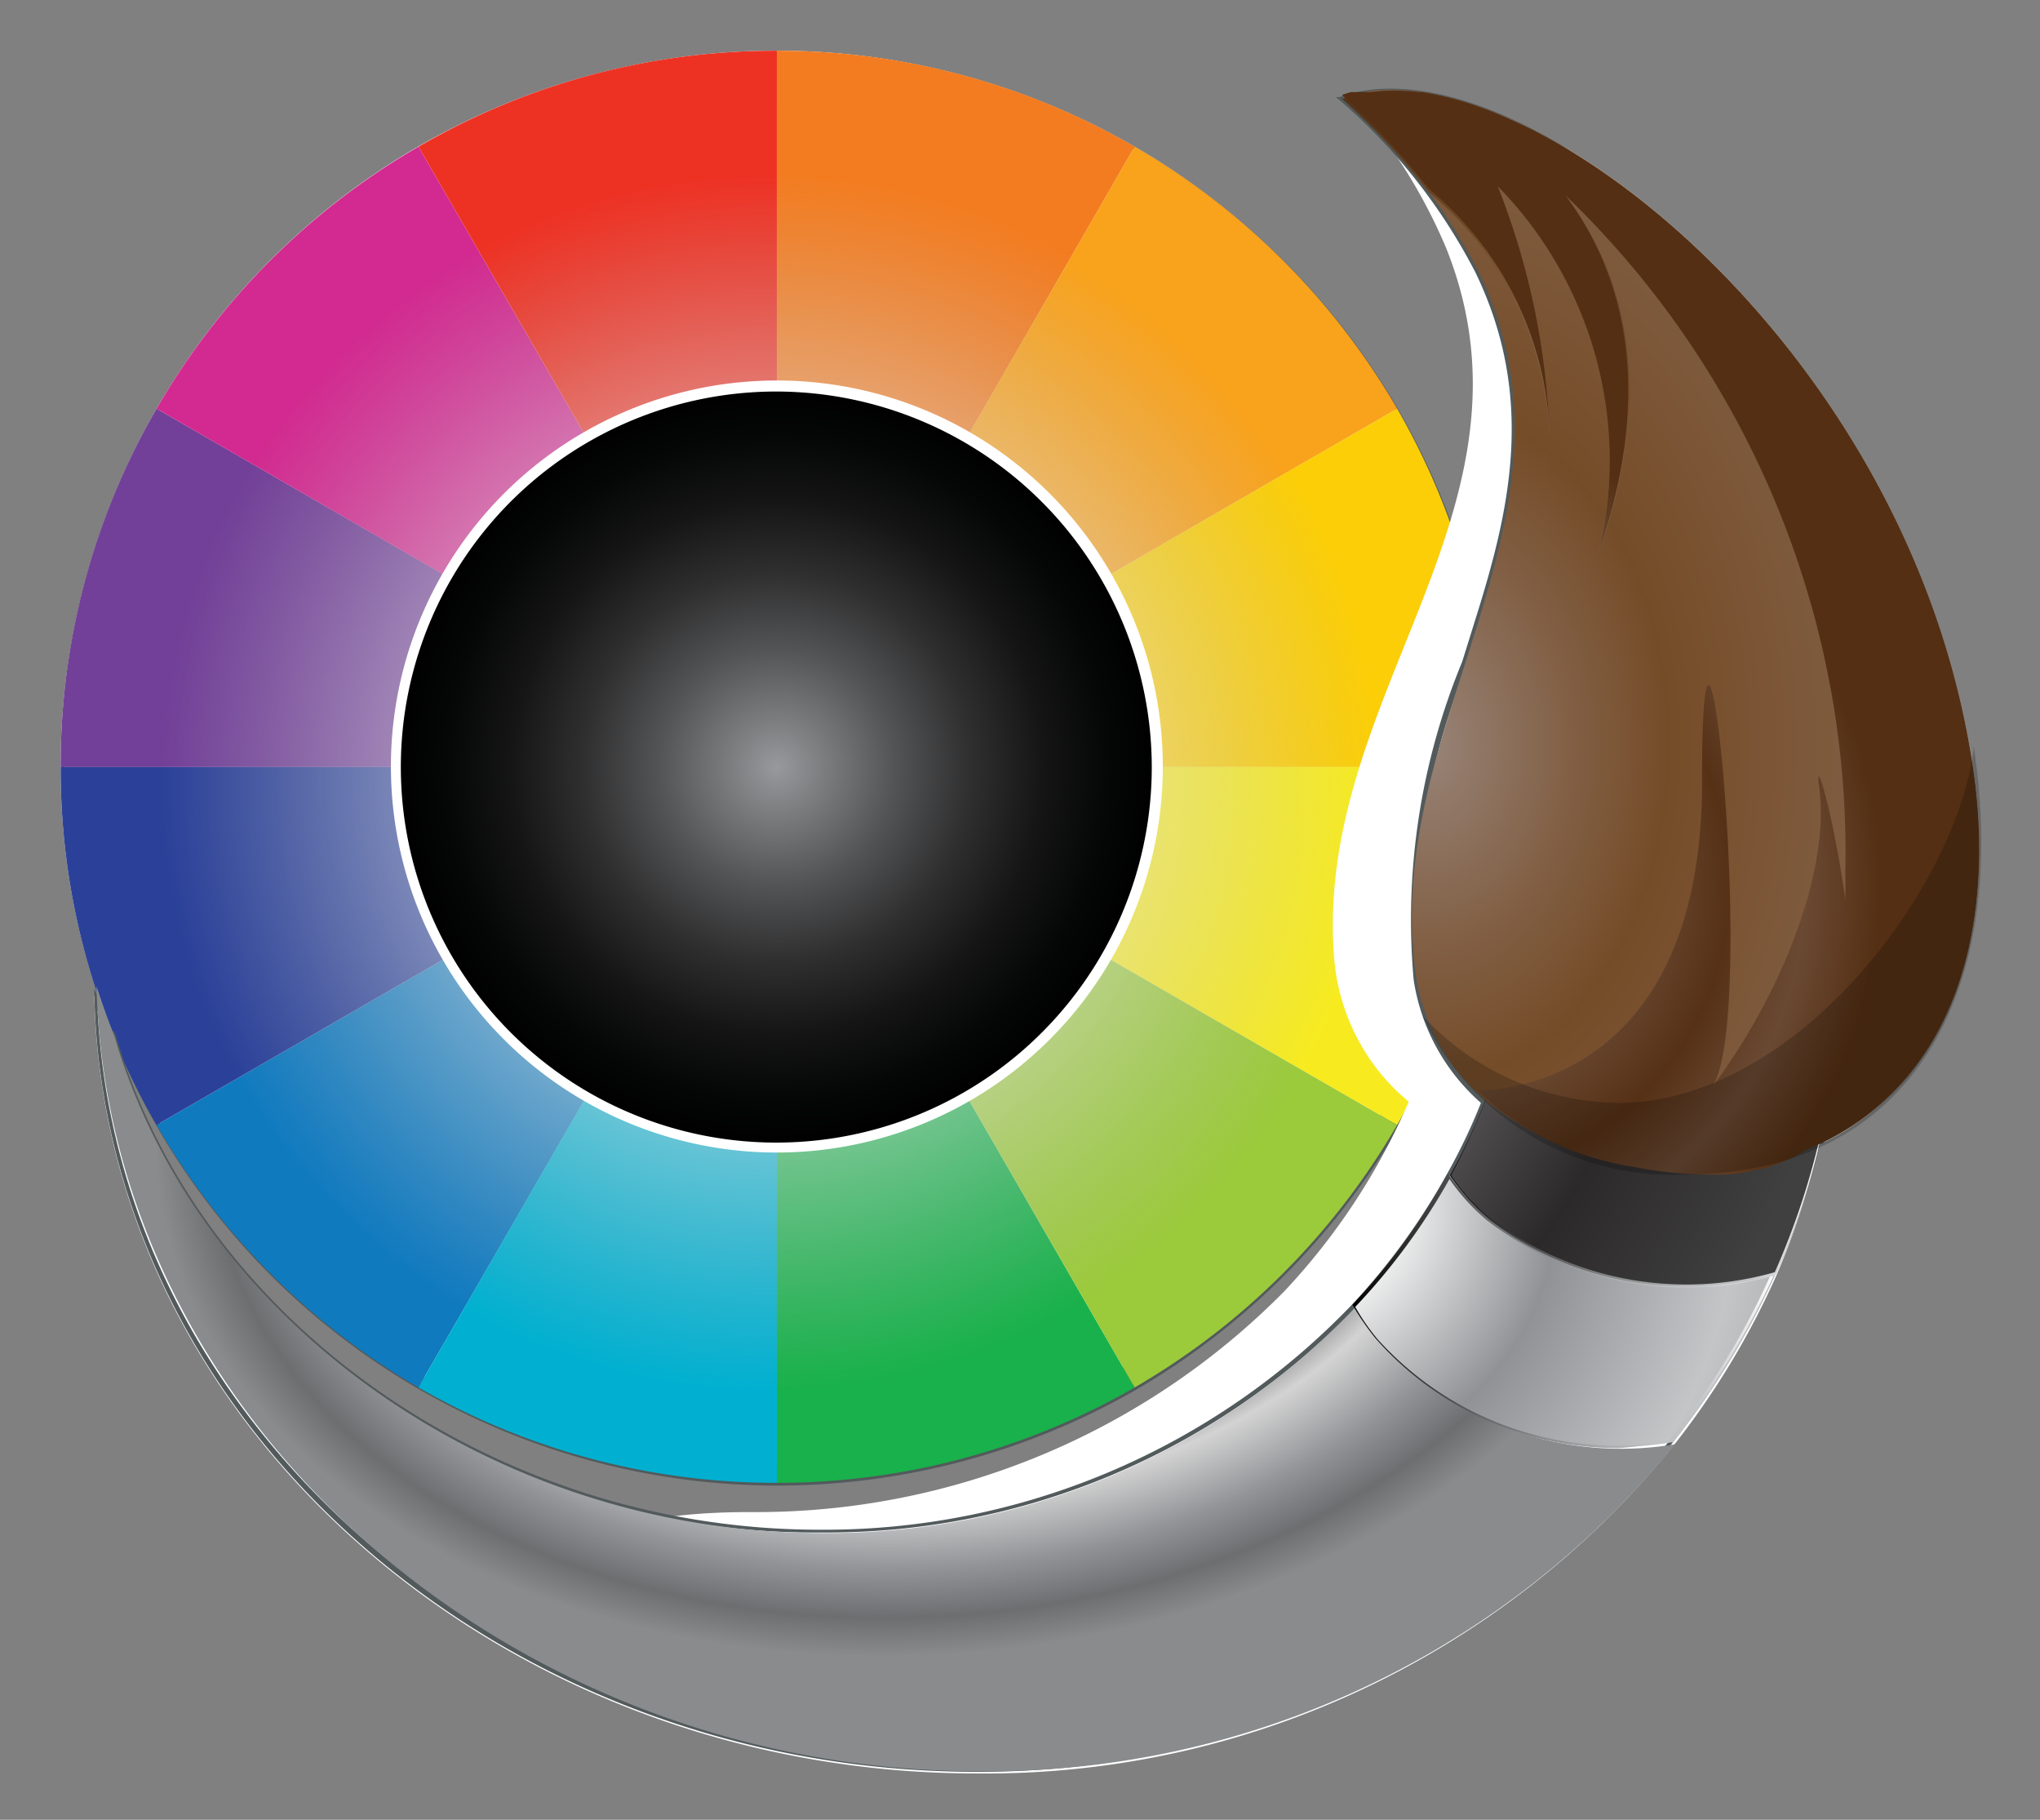 <svg xmlns="http://www.w3.org/2000/svg" xmlns:xlink="http://www.w3.org/1999/xlink" width="37" height="33" viewBox="0 0 37 33"><rect x="0" y="0" width="37" height="33" fill="#808080" stroke="none"/><defs><style>.cls-1{isolation:isolate;}.cls-2{fill:#fff;}.cls-3{fill:#525a5c;}.cls-4{fill:url(#radial-gradient);}.cls-5{fill:#724098;}.cls-6{fill:#d22a90;}.cls-7{fill:#f37c20;}.cls-8{fill:#fbce08;}.cls-9{fill:#f9a21b;}.cls-10{fill:#ed3224;}.cls-11{fill:#19b14b;}.cls-12{fill:#f7eb20;}.cls-13{fill:#9bca3b;}.cls-14{fill:#107abf;}.cls-15{fill:#01b0d0;}.cls-16{fill:#2b4199;}.cls-17{fill:url(#radial-gradient-2);}.cls-18{fill:url(#radial-gradient-3);}.cls-19{fill:url(#radial-gradient-4);}.cls-20{fill:url(#radial-gradient-5);}.cls-21{fill:url(#linear-gradient);}.cls-22{fill:url(#radial-gradient-6);}.cls-23{fill:url(#linear-gradient-2);}.cls-24{fill:url(#radial-gradient-7);}.cls-25{fill:url(#radial-gradient-8);}.cls-26{fill:url(#radial-gradient-9);}.cls-27{opacity:0.2;mix-blend-mode:multiply;}</style><radialGradient id="radial-gradient" cx="14.09" cy="13.39" r="8.58" gradientUnits="userSpaceOnUse"><stop offset="0" stop-color="#fff"/><stop offset="1" stop-color="#d3d3d3" stop-opacity="0"/></radialGradient><radialGradient id="radial-gradient-2" cx="13.94" cy="14.2" r="11.01" gradientUnits="userSpaceOnUse"><stop offset="0" stop-color="#fff"/><stop offset="0.09" stop-color="#fcfcfc" stop-opacity="0.95"/><stop offset="0.26" stop-color="#f2f3f3" stop-opacity="0.81"/><stop offset="0.48" stop-color="#e4e4e5" stop-opacity="0.6"/><stop offset="0.75" stop-color="#cfd1d2" stop-opacity="0.3"/><stop offset="1" stop-color="#bbbdbf" stop-opacity="0"/></radialGradient><radialGradient id="radial-gradient-3" cx="14.09" cy="13.91" r="6.9" gradientUnits="userSpaceOnUse"><stop offset="0" stop-color="#97999c"/><stop offset="0.1" stop-color="#808284"/><stop offset="0.31" stop-color="#535455"/><stop offset="0.51" stop-color="#2f2f30"/><stop offset="0.7" stop-color="#151516"/><stop offset="0.87" stop-color="#050606"/><stop offset="1"/></radialGradient><radialGradient id="radial-gradient-4" cx="16.64" cy="20.07" r="13.88" gradientTransform="matrix(1, -0.08, 0.06, 0.71, -1.12, 7.2)" gradientUnits="userSpaceOnUse"><stop offset="0.6" stop-color="#4d4d4d"/><stop offset="0.72" stop-color="#d3d3d3"/><stop offset="0.84" stop-color="#929497"/><stop offset="0.93" stop-color="#6d6e70"/><stop offset="1" stop-color="#898b8d"/></radialGradient><radialGradient id="radial-gradient-5" cx="23.46" cy="21.81" r="21.69" gradientUnits="userSpaceOnUse"><stop offset="0.07" stop-color="#fff"/><stop offset="0.22" stop-color="#909295"/><stop offset="0.37" stop-color="#c4c5c7"/><stop offset="0.66" stop-color="#616161"/><stop offset="0.68" stop-color="#727272"/><stop offset="0.71" stop-color="#979797"/><stop offset="0.74" stop-color="#b8b8b8"/><stop offset="0.77" stop-color="#d2d2d2"/><stop offset="0.81" stop-color="#e6e6e6"/><stop offset="0.86" stop-color="#f4f4f4"/><stop offset="0.91" stop-color="#fcfcfc"/><stop offset="1" stop-color="#fff"/></radialGradient><linearGradient id="linear-gradient" x1="24.53" y1="23.76" x2="32.25" y2="23.76" gradientUnits="userSpaceOnUse"><stop offset="0"/><stop offset="0.13" stop-color="#2e2e2f"/><stop offset="0.3" stop-color="#636465"/><stop offset="0.46" stop-color="#8d8e8f"/><stop offset="0.6" stop-color="#abacae"/><stop offset="0.73" stop-color="#bdbec0"/><stop offset="0.81" stop-color="#c4c5c7"/><stop offset="1" stop-color="#fff"/></linearGradient><radialGradient id="radial-gradient-6" cx="16.91" cy="14.56" r="16.99" gradientUnits="userSpaceOnUse"><stop offset="0" stop-color="#fff"/><stop offset="0.8" stop-color="#2c292a"/><stop offset="1" stop-color="#404040"/></radialGradient><linearGradient id="linear-gradient-2" x1="26.26" y1="21.53" x2="33.11" y2="21.53" xlink:href="#linear-gradient"/><radialGradient id="radial-gradient-7" cx="25.88" cy="13.46" r="10.18" gradientTransform="translate(0 -5.35) scale(1 1.4)" gradientUnits="userSpaceOnUse"><stop offset="0" stop-color="#988478"/><stop offset="0.26" stop-color="#815f44"/><stop offset="0.43" stop-color="#754c28"/><stop offset="0.44" stop-color="#764d29"/><stop offset="0.71" stop-color="#7e5a3d"/><stop offset="0.9" stop-color="#815f44"/><stop offset="0.92" stop-color="#7b5637"/><stop offset="0.96" stop-color="#77502d"/><stop offset="1" stop-color="#764e2a"/></radialGradient><radialGradient id="radial-gradient-8" cx="25.31" cy="11.4" r="12.8" gradientTransform="translate(0 -4.79) scale(1 1.42)" gradientUnits="userSpaceOnUse"><stop offset="0" stop-color="#9d8b81"/><stop offset="0.1" stop-color="#9c897e"/><stop offset="0.18" stop-color="#978274"/><stop offset="0.25" stop-color="#907663"/><stop offset="0.32" stop-color="#85654c"/><stop offset="0.39" stop-color="#78502e"/><stop offset="0.4" stop-color="#754c28"/><stop offset="0.41" stop-color="#704826"/><stop offset="0.5" stop-color="#59381e"/><stop offset="0.59" stop-color="#482c18"/><stop offset="0.7" stop-color="#3e2515"/><stop offset="0.83" stop-color="#3b2314"/></radialGradient><radialGradient id="radial-gradient-9" cx="26.05" cy="16.05" r="8.07" gradientUnits="userSpaceOnUse"><stop offset="0.33" stop-color="#775945"/><stop offset="0.66" stop-color="#563116"/><stop offset="0.83" stop-color="#6a4933"/><stop offset="1" stop-color="#542f13"/></radialGradient></defs><title>Create Logo_1</title><g class="cls-1"><g id="FreeLogoServices"><path class="cls-2" d="M25.34,7.41a13.06,13.06,0,0,0-4.76-4.75,13,13,0,0,0-13,0A13,13,0,0,0,2.84,7.41a13,13,0,0,0,0,13,13,13,0,0,0,22.5-13Z"/><path class="cls-3" d="M14.09,26.94a13,13,0,1,1,11.29-6.52,13.25,13.25,0,0,1-4.77,4.78A13.07,13.07,0,0,1,14.09,26.94Zm0-26a12.94,12.94,0,1,0,6.47,24.15,13.13,13.13,0,0,0,4.74-4.74,13,13,0,0,0,0-12.94h0A12.93,12.93,0,0,0,14.09,1Z"/><path class="cls-4" d="M22.67,13.39a8.59,8.59,0,1,1-8.58-8.58A8.58,8.58,0,0,1,22.67,13.39Z"/><path class="cls-5" d="M2.84,7.41a12.89,12.89,0,0,0-1.74,6.5h13Z"/><path class="cls-6" d="M7.59,2.66A13,13,0,0,0,2.84,7.41l11.25,6.5Z"/><path class="cls-7" d="M20.58,2.66A12.88,12.88,0,0,0,14.09.92v13Z"/><path class="cls-8" d="M27.08,13.91a13,13,0,0,0-1.74-6.5l-11.25,6.5Z"/><path class="cls-9" d="M25.34,7.41a13.06,13.06,0,0,0-4.76-4.75L14.09,13.91Z"/><path class="cls-10" d="M14.09.92a12.89,12.89,0,0,0-6.5,1.74l6.5,11.25Z"/><path class="cls-11" d="M14.09,26.89a13,13,0,0,0,6.49-1.73L14.09,13.91Z"/><path class="cls-12" d="M14.09,13.91,25.34,20.4a13,13,0,0,0,1.74-6.49Z"/><path class="cls-13" d="M20.58,25.16a13.09,13.09,0,0,0,4.76-4.76L14.09,13.91Z"/><path class="cls-14" d="M2.84,20.4a13.06,13.06,0,0,0,4.75,4.76l6.5-11.25Z"/><path class="cls-15" d="M7.59,25.16a13,13,0,0,0,6.5,1.73v-13Z"/><path class="cls-16" d="M1.1,13.91A12.88,12.88,0,0,0,2.84,20.4l11.25-6.49Z"/><path class="cls-17" d="M25.61,14.2A11.52,11.52,0,1,1,14.09,2.68,11.52,11.52,0,0,1,25.61,14.2Z"/><path class="cls-2" d="M7.19,13.91a6.9,6.9,0,1,1,6.9,6.89A6.9,6.9,0,0,1,7.19,13.91Z"/><path class="cls-3" d="M14.09,20.85A6.95,6.95,0,1,1,21,13.91,7,7,0,0,1,14.09,20.85Zm0-13.79a6.85,6.85,0,1,0,6.85,6.85A6.85,6.85,0,0,0,14.09,7.06Z"/><path class="cls-18" d="M7.19,13.91a6.9,6.9,0,1,1,6.9,6.89A6.9,6.9,0,0,1,7.19,13.91Z"/><path class="cls-2" d="M14.09,20.9a7,7,0,1,1,7-7A7,7,0,0,1,14.09,20.9Zm0-13.8a6.81,6.81,0,1,0,6.8,6.81A6.82,6.82,0,0,0,14.09,7.1Z"/><path class="cls-2" d="M34.7,14.21A16.73,16.73,0,0,0,31,5.13C28.59,2.22,24.46,1.71,24.7,2a9.74,9.74,0,0,1,1.53,2.5c.94,2.35.35,4.38-.44,6.41S24,15,24.2,17.4a3.78,3.78,0,0,0,1.16,2.41l.19.17a11.86,11.86,0,0,1-2.26,3.44h0a13.45,13.45,0,0,1-9.67,4c-6.9,0-1.2,4.35,2.9,4.35a16.35,16.35,0,0,0,12.84-6h-.05a14.2,14.2,0,0,0,2.48-5C34.11,19.64,34.93,17,34.7,14.21Z"/><path class="cls-2" d="M35.78,13.9C34.61,6.11,27.37.63,24.34,1.78a10.59,10.59,0,0,1,2.48,3.15c1.08,2.24.63,4.27,0,6.32s-1.48,4.14-1.13,6.49A3.69,3.69,0,0,0,26.92,20a11.79,11.79,0,0,1-.63,1.35,12.27,12.27,0,0,1-1.74,2.39,13.21,13.21,0,0,1-9.69,4.1c-6,0-11.33-3.89-12.82-9,0,0-.11-.05-.12-.09-.18-.61-.21-.77-.21-.67.2,7.85,7.47,14.08,16,14.08a16.06,16.06,0,0,0,12.63-5.93,14.48,14.48,0,0,0,1.87-3.08A13.81,13.81,0,0,0,33,20.72l.08,0C35.52,19.49,36.2,16.69,35.78,13.9Z"/><path class="cls-3" d="M17.71,32.13c-8.65,0-15.85-6.34-16-14.13,0,0,0-.07,0-.07s0,0,.11.22.08.28.14.51H2a.23.23,0,0,1,.09.08c1.51,5.22,6.88,9,12.77,9a13.25,13.25,0,0,0,9.66-4.08,12,12,0,0,0,1.73-2.38A10.52,10.52,0,0,0,26.86,20a3.71,3.71,0,0,1-1.22-2.23A12.25,12.25,0,0,1,26.52,12l.24-.77c.61-1.94,1.11-4,0-6.29a10.46,10.46,0,0,0-2.47-3.13l-.06-.05.07,0c1-.37,2.45-.06,4,.86a16.56,16.56,0,0,1,7.48,11.3h0c.48,3.2-.54,5.75-2.73,6.82l-.06,0a14,14,0,0,1-.79,2.34,14.23,14.23,0,0,1-1.87,3.09A16.23,16.23,0,0,1,17.71,32.13ZM1.77,18.32C2.15,25.91,9.23,32,17.71,32a16.12,16.12,0,0,0,12.6-5.91,14.45,14.45,0,0,0,1.86-3.07A13.12,13.12,0,0,0,33,20.71v0l.1,0c2.15-1.05,3.15-3.57,2.68-6.73h0A16.48,16.48,0,0,0,28.3,2.68a5.11,5.11,0,0,0-3.87-.88,10.54,10.54,0,0,1,2.43,3.11c1.11,2.3.6,4.4,0,6.35l-.24.78a12.08,12.08,0,0,0-.88,5.69A3.59,3.59,0,0,0,27,19.92l0,0v0a11,11,0,0,1-.63,1.35,11.94,11.94,0,0,1-1.74,2.4,13.31,13.31,0,0,1-9.73,4.12C8.93,27.85,3.52,24,2,18.78l0,0s-.07,0-.08-.07S1.8,18.42,1.77,18.32Z"/><path class="cls-19" d="M25,24.29a4.13,4.13,0,0,1-.41-.59,13.21,13.21,0,0,1-9.69,4.1c-6,0-11.33-3.89-12.82-9-.12-.3-.23-.61-.33-.92.2,7.85,7.47,14.24,16,14.24a16.06,16.06,0,0,0,12.63-5.93A5.88,5.88,0,0,1,25,24.29Z"/><path class="cls-20" d="M27,22.08a3.93,3.93,0,0,1-.7-.77,12.27,12.27,0,0,1-1.74,2.39,4.13,4.13,0,0,0,.41.59,5.88,5.88,0,0,0,5.38,1.86,14.48,14.48,0,0,0,1.87-3.08A5.85,5.85,0,0,1,27,22.08Z"/><path class="cls-21" d="M29.36,26.26a5.86,5.86,0,0,1-4.42-2,4.89,4.89,0,0,1-.41-.6v0h0a11.49,11.49,0,0,0,1.73-2.38l0,0,0,0a3.83,3.83,0,0,0,.69.76h0a5.86,5.86,0,0,0,5.2,1l0,0,0,0a13.93,13.93,0,0,1-1.87,3.08h0A5.52,5.52,0,0,1,29.36,26.26ZM24.58,23.7a4,4,0,0,0,.4.58,5.86,5.86,0,0,0,5.35,1.85,14.51,14.51,0,0,0,1.84-3,5.92,5.92,0,0,1-5.2-1h0a3.72,3.72,0,0,1-.68-.75A11.58,11.58,0,0,1,24.58,23.7Z"/><path class="cls-22" d="M32.65,20.56A6.3,6.3,0,0,1,27,19.78a11.77,11.77,0,0,1-.7,1.53,3.93,3.93,0,0,0,.7.77,5.85,5.85,0,0,0,5.22,1,13.85,13.85,0,0,0,.87-2.69A3.25,3.25,0,0,1,32.65,20.56Z"/><path class="cls-23" d="M30.57,23.32A5.66,5.66,0,0,1,27,22.1a4,4,0,0,1-.7-.78h0a11.65,11.65,0,0,0,.7-1.53v0l0,0a6.26,6.26,0,0,0,5.64.78h0l.43-.18,0,0v.05a13.62,13.62,0,0,1-.87,2.69h0A6.14,6.14,0,0,1,30.57,23.32Zm-4.25-2a3.72,3.72,0,0,0,.68.75,5.87,5.87,0,0,0,5.19,1,13.71,13.71,0,0,0,.86-2.63l-.39.16h0A6.3,6.3,0,0,1,27,19.81,12.57,12.57,0,0,1,26.32,21.31Z"/><path class="cls-24" d="M35.78,13.9C34.61,6.11,27.37.63,24.34,1.78a10.59,10.59,0,0,1,2.48,3.15c1.08,2.24.63,4.27,0,6.32s-1.48,4.14-1.13,6.49A3.7,3.7,0,0,0,27,20a5.87,5.87,0,0,0,5.66.85l.43-.19C35.52,19.49,36.2,16.69,35.78,13.9Z"/><path class="cls-25" d="M28.11,8a13.48,13.48,0,0,0-.95-4.63A7.1,7.1,0,0,1,29,10c1.69-4.69-.86-7.44-3-8.28a3.14,3.14,0,0,0-1.66.07,13.28,13.28,0,0,1,1.57,1.69A6.07,6.07,0,0,1,28.11,8Z"/><path class="cls-26" d="M35.78,13.9c-1-6.73-6.56-11.73-10-12.23h0l-.17,0H25.1l-.18,0h-.05l-.13,0-.06,0-.12,0-.06,0-.16.05.24.23h0a14.36,14.36,0,0,1,1.33,1.47A6.07,6.07,0,0,1,28.11,8a13.48,13.48,0,0,0-.95-4.63A7.1,7.1,0,0,1,29,10c1-2.89.47-5-.61-6.46a16.53,16.53,0,0,1,5.08,12.25c0,.18,0,.35,0,.53-.22-1.58-.58-2.77-.47-2,.18,1.47-.66,3.67-1.95,5.4.85-1.25-.18-11.27-.18-5.54s-4.06,5.59-4.06,5.59v0l.28.27a5.34,5.34,0,0,0,2.54,1.12A7.15,7.15,0,0,0,31,21.3h.27c.2,0,.41-.05.61-.09a2.71,2.71,0,0,0,.9-.37l.32-.14C35.52,19.49,36.2,16.69,35.78,13.9Z"/><g class="cls-27"><path d="M35.8,13.54C35.53,16,32.63,20,29.34,20a4.92,4.92,0,0,1-3.54-1.58,5,5,0,0,0,4.76,2.88C34.63,21.29,36.47,18.05,35.8,13.54Z"/></g></g></g></svg>